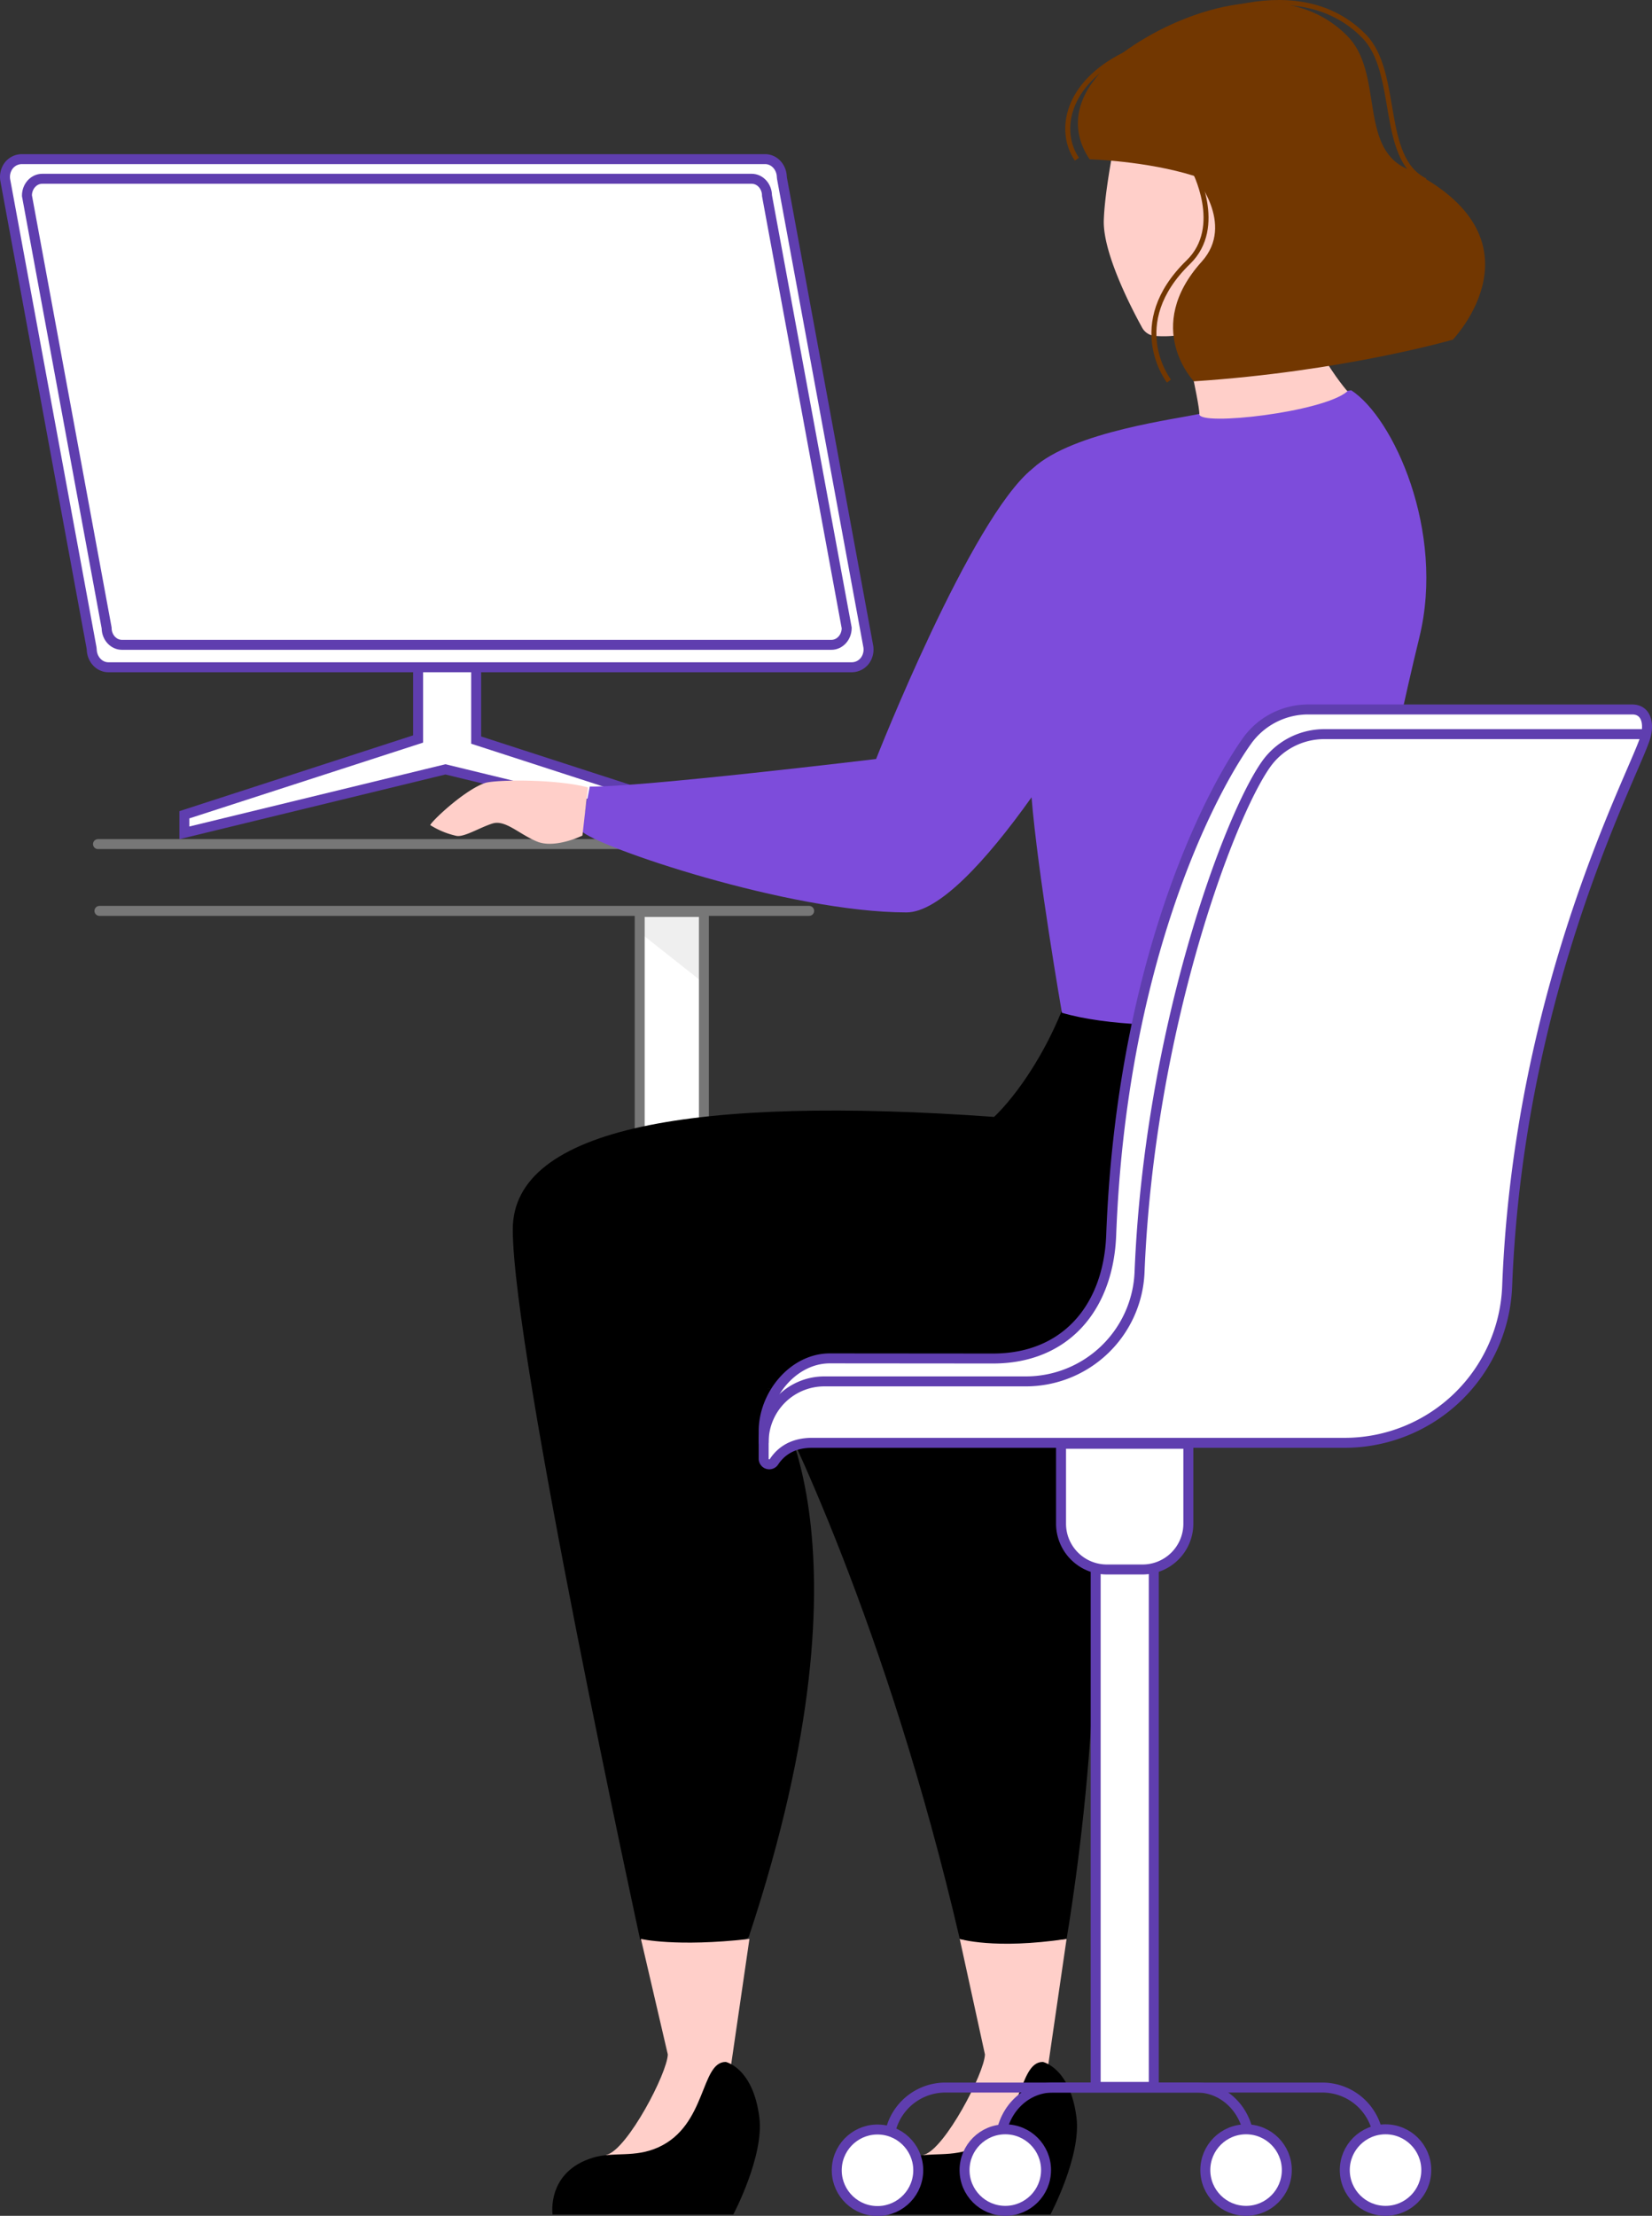 <svg id="Layer_1" data-name="Layer 1" xmlns="http://www.w3.org/2000/svg" viewBox="0 0 994.93 1333.9"><rect x="0" y="0" width="994.93" height="1333.9" fill="#333333" stroke="none"/><defs><style>.cls-1,.cls-12,.cls-2,.cls-5,.cls-8{fill:#fff;}.cls-1,.cls-2,.cls-4{stroke:#777;}.cls-1,.cls-12,.cls-13,.cls-4{stroke-linecap:round;}.cls-1,.cls-11,.cls-12,.cls-13,.cls-2,.cls-4,.cls-5,.cls-9{stroke-miterlimit:10;}.cls-1,.cls-12,.cls-13,.cls-4,.cls-5{stroke-width:6px;}.cls-3{fill:#efefef;}.cls-11,.cls-13,.cls-4,.cls-9{fill:none;}.cls-12,.cls-13,.cls-5{stroke:#5f3eaf;}.cls-6{fill:#ffcfc9;}.cls-7{fill:#7d4cdb;}.cls-9{stroke:#d8baa3;stroke-width:4px;}.cls-10{fill:#723701;}.cls-11{stroke:#723701;stroke-width:3px;}</style></defs><g id="Layer_2" data-name="Layer 2"><g id="Слой_1" data-name="Слой 1"><g id="_2" data-name=" 2"><g id="COMPUTER"><path class="cls-1" d="M487.29,548.34H59.87" transform="translate(0.02 0)"/><path class="cls-1" d="M59,508.14H487.29" transform="translate(0.02 0)"/><polyline class="cls-2" points="385.26 745.52 385.26 549 423.93 549 423.93 744.62"/><polygon class="cls-3" points="385.26 561.34 385.26 549 423.93 549 423.93 591.89 385.26 561.34"/><polyline class="cls-4" points="385.26 730.52 385.26 549 423.93 549 423.93 742.72"/><polygon class="cls-5" points="425.5 490.48 425.5 501.36 268.27 463.15 111.04 501.36 111.04 490.48 251.81 444.86 251.81 310.19 286.78 310.19 286.78 445.53 425.5 490.48"/><path class="cls-5" d="M513.14,401.68H65.26c-5.28,0-9.61-4.48-10-10.18a17.75,17.75,0,0,0-.2-1.77L3.22,108.8a11.38,11.38,0,0,1,.77-7,10,10,0,0,1,8.94-6H460.81c5.28,0,9.61,4.49,10,10.19a17.23,17.23,0,0,0,.2,1.76l51.82,280.94a11.38,11.38,0,0,1-.77,7A10,10,0,0,1,513.14,401.68Z" transform="translate(0.02 0)"/><path class="cls-5" d="M500.69,388.18H73.43c-5.1,0-9.23-4.54-9.23-10.16l-48-260.24c0-5.61,4.13-10.16,9.23-10.16H452.68c5.09,0,9.23,4.55,9.23,10.16l48,260.24C509.91,383.64,505.78,388.18,500.69,388.18Z" transform="translate(0.02 0)"/></g><g id="WOMAN"><g id="LEGS"><g id="RIGHT"><g id="FOOT"><path class="cls-6" d="M629,1258.75l13.33-91.54c-44.39,5-64.34,0-64.34,0l15.18,69.54c-.33,11.28-24,56.5-36.52,60.32S601.44,1312.5,629,1258.75Z" transform="translate(0.02 0)"/><path d="M523.76,1333.07H632.63s18.58-35,15.68-58.3c-3.71-30-20.26-33.51-20.26-33.51-15.27,0-11.34,38.08-40.48,51.35-14.52,6.61-26.94,2.46-39.5,6.29C520,1307.46,523.76,1333.07,523.76,1333.07Z" transform="translate(0.02 0)"/></g><path id="LEG" d="M462.4,835.7c9.67,17.72,71.6,142.19,115.6,331.51,0,0,20.63,6.51,64.34,0,0,0,39.81-229.12-4.07-302.33Z" transform="translate(0.02 0)"/></g><g id="LEFT"><path id="LEG-2" d="M808,601.81s62.47,156.46,29.07,216.12C781.41,917.28,462.4,835.7,462.4,835.7s69.65,85.57-11.36,330c0,0-2.92,9.94-65.51,2,0,0-76.72-352.5-76.73-427.62,0-61.5,110-80.64,289.87-67.72,0,0,23.76-21.34,41.66-66C640.33,606.3,692.73,622.68,808,601.81Z" transform="translate(0.02 0)"/><g id="FOOT-2"><path class="cls-6" d="M438,1258.75l13.33-91.54c-44.39,5-65.34,0-65.34,0l16.18,69.54c-.33,11.28-24,56.5-36.52,60.32S410.44,1312.5,438,1258.75Z" transform="translate(0.02 0)"/><path d="M332.76,1333.07H441.63s18.58-35,15.68-58.3c-3.71-30-20.26-33.51-20.26-33.51-15.27,0-11.34,38.08-40.48,51.35-14.52,6.61-26.94,2.46-39.5,6.29C329,1307.46,332.76,1333.07,332.76,1333.07Z" transform="translate(0.02 0)"/></g></g></g><g id="BLOUSE"><path id="BLOUSE-2" class="cls-7" d="M854.82,383.62c-17.54,71.66-42,196.86-42.69,213.84s-119.65,27.83-172.6,12.22c0,0-14.63-84.14-18.29-129.72-27.75,39-56.06,69.3-75.3,69.3-70.6,0-187.06-39.59-195.89-49.09l5.13-26.7c29.19.68,172.43-16.56,172.43-16.56s56.92-144.82,94.14-174.73l.16-.14c24.44-22.56,87.89-29.79,102.11-33.29,14.71-3.62,89.73-13.8,89.73-13.8C839.2,251.39,870.43,319.8,854.82,383.62Z" transform="translate(0.02 0)"/><g id="PATTERN"><path class="cls-8" d="M722.32,249.33l.53-.13a5.33,5.33,0,0,1,.09,1.13" transform="translate(0.02 0)"/><path class="cls-8" d="M790.8,250.33" transform="translate(0.02 0)"/><path class="cls-8" d="M774.38,250.33" transform="translate(0.02 0)"/><circle class="cls-8" cx="782.61" cy="440.81" r="8.21"/><circle class="cls-8" cx="816.55" cy="440.81" r="8.21"/><circle class="cls-8" cx="765.65" cy="464.89" r="8.21"/><circle class="cls-8" cx="799.58" cy="464.89" r="8.21"/><path class="cls-8" d="M836.61,457.29q-1.67,7.89-3.32,15.8a8.21,8.21,0,0,1,.39-16.42A8.4,8.4,0,0,1,836.61,457.29Z" transform="translate(0.02 0)"/><circle class="cls-8" cx="748.68" cy="487.88" r="8.21"/><circle class="cls-8" cx="782.61" cy="487.88" r="8.21"/><circle class="cls-8" cx="816.55" cy="487.88" r="8.21"/><path class="cls-8" d="M706,513.06" transform="translate(0.02 0)"/><path class="cls-8" d="M689.55,513.06" transform="translate(0.02 0)"/><circle class="cls-8" cx="731.71" cy="513.06" r="8.21"/><circle class="cls-8" cx="765.65" cy="513.06" r="8.21"/><circle class="cls-8" cx="799.58" cy="513.06" r="8.21"/><circle class="cls-8" cx="714.74" cy="536.05" r="8.21"/><circle class="cls-8" cx="748.68" cy="536.05" r="8.21"/><circle class="cls-8" cx="782.61" cy="536.05" r="8.21"/><path class="cls-8" d="M821.9,529.84c-.92,4.8-1.81,9.46-2.65,13.94a7.87,7.87,0,0,1-2.72.48,8.22,8.22,0,1,1,5.37-14.42Z" transform="translate(0.02 0)"/><circle class="cls-8" cx="731.71" cy="560.13" r="8.21"/><circle class="cls-8" cx="765.65" cy="560.13" r="8.21"/><circle class="cls-8" cx="799.58" cy="560.13" r="8.21"/><circle class="cls-8" cx="714.74" cy="583.12" r="8.21"/><circle class="cls-8" cx="748.68" cy="583.12" r="8.21"/><circle class="cls-8" cx="782.61" cy="583.12" r="8.21"/><path class="cls-8" d="M813.57,575.46c-.92,5.51-1.67,10.25-2.19,14a8.21,8.21,0,0,1,2.19-14Z" transform="translate(0.02 0)"/><circle class="cls-8" cx="697.78" cy="608.3" r="8.21"/><circle class="cls-8" cx="731.71" cy="608.3" r="8.21"/><path class="cls-8" d="M773.84,608.29a8.22,8.22,0,0,1-1.53,4.78c-3.76.6-7.7,1.16-11.79,1.65h0a8.21,8.21,0,1,1,13.33-6.43Z" transform="translate(0.02 0)"/><path class="cls-8" d="M806.16,603.41c-3.3,2.07-8.37,4-14.76,5.72a5.89,5.89,0,0,1,0-.84,8.2,8.2,0,0,1,14.8-4.88Z" transform="translate(0.02 0)"/></g></g><path id="HAND" class="cls-6" d="M292.64,471.17c9.72-2.09,43.91-1.91,61.41,2.84l-3.31,29s-16.46,8.06-27.33,3.59-19.07-13.27-26.81-10.86-17.26,8.51-21.91,7.4a49.23,49.23,0,0,1-15.62-6.47C260.92,493.27,280.66,474.88,292.64,471.17Z" transform="translate(0.02 0)"/><g id="HEAD"><path id="NECK" class="cls-6" d="M708.75,184.19c2.71,10.86,13.57,57.93,13.57,65.17s74.71-1.14,89.19-13.81c0,0-29.45-32.82-36.69-82.14Z" transform="translate(0.02 0)"/><path id="HEAD-2" class="cls-6" d="M765.65,158.46S742.86,206,695.51,202.21a9.6,9.6,0,0,1-7.65-4.92c-6.5-11.8-23.74-45-23.11-64.71.78-24.21,11.08-69.1,11.08-69.1S733.49,51.54,765.5,105C783.43,135,765.65,158.46,765.65,158.46Z" transform="translate(0.02 0)"/><g id="GLASSES"><path class="cls-9" d="M724,115.52" transform="translate(0.02 0)"/></g><g id="HAIR"><path class="cls-10" d="M874.93,204.49S808.48,223.7,719,229.55c0,0-31.15-32.26,4.74-72.07,20.52-22.76-4.63-51.61-4.63-51.61-28.75-9-62.91-10-62.91-10-11.41-16.77-11.72-40.58,20-64.09,32.86-24.32,97.25-48.61,135.25-10.1,21.77,22,7,66.1,34.86,79.48C934,143.17,874.93,204.49,874.93,204.49Z" transform="translate(0.02 0)"/><path class="cls-11" d="M686.11,31.74C719,7.42,783.36-16.87,821.36,21.64c21.77,22,9.18,73.76,37,87.14" transform="translate(0.02 0)"/><path class="cls-11" d="M648.55,95.83c-11.41-16.77-6.63-45.51,28.81-63" transform="translate(0.02 0)"/><path class="cls-11" d="M704,229.41s-26.78-34.24,11.66-71.6c22-21.36,3.15-56.18,3.15-56.18" transform="translate(0.02 0)"/></g></g></g><g id="CHAIR"><path class="cls-12" d="M991.13,443.14c-5.31,20-76.4,149-83.45,331.15a98,98,0,0,1-97.88,94.27H489.07c-10.91,0-18.33,4.38-23,11.49a3.38,3.38,0,0,1-6.16-1.91V861.55c0-22,17.89-43.88,39.93-43.82l97.92.08c43.84.13,69.79-30.54,71.45-74.35,6.12-161.8,58.16-264.21,81.74-297.37a45.27,45.27,0,0,1,36.9-19H983C991.24,427.1,993.25,435.15,991.13,443.14Z" transform="translate(0.02 0)"/><path class="cls-13" d="M988.39,441.94H797.61a43,43,0,0,0-35.05,18c-22.48,31.62-70.41,160.27-76.28,305.9a68.56,68.56,0,0,1-68.54,65.74H496.42A36.52,36.52,0,0,0,459.9,868.1h0" transform="translate(0.02 0)"/><rect class="cls-12" x="659.87" y="934.17" width="35" height="322.12"/><path class="cls-13" d="M602.43,1290.86c0-18.87,14.1-34.17,31.49-34.17h87c17.39,0,31.5,15.3,31.5,34.17" transform="translate(0.02 0)"/><circle class="cls-12" cx="750.45" cy="1306.36" r="24.54"/><circle class="cls-12" cx="605.45" cy="1306.36" r="24.54"/><path class="cls-12" d="M639,869.14h76.67v48.08a27.59,27.59,0,0,1-27.59,27.59H666.61A27.59,27.59,0,0,1,639,917.24v-48.1Z" transform="translate(0.02 0)"/><path class="cls-13" d="M535.36,1290.68a34,34,0,0,1,34-34h227a34,34,0,0,1,34,34h0" transform="translate(0.02 0)"/><circle class="cls-12" cx="528.43" cy="1306.36" r="24.54" transform="translate(-812.09 1740.86) rotate(-85.93)"/><circle class="cls-12" cx="834.45" cy="1306.36" r="24.54"/></g></g></g></g></svg>